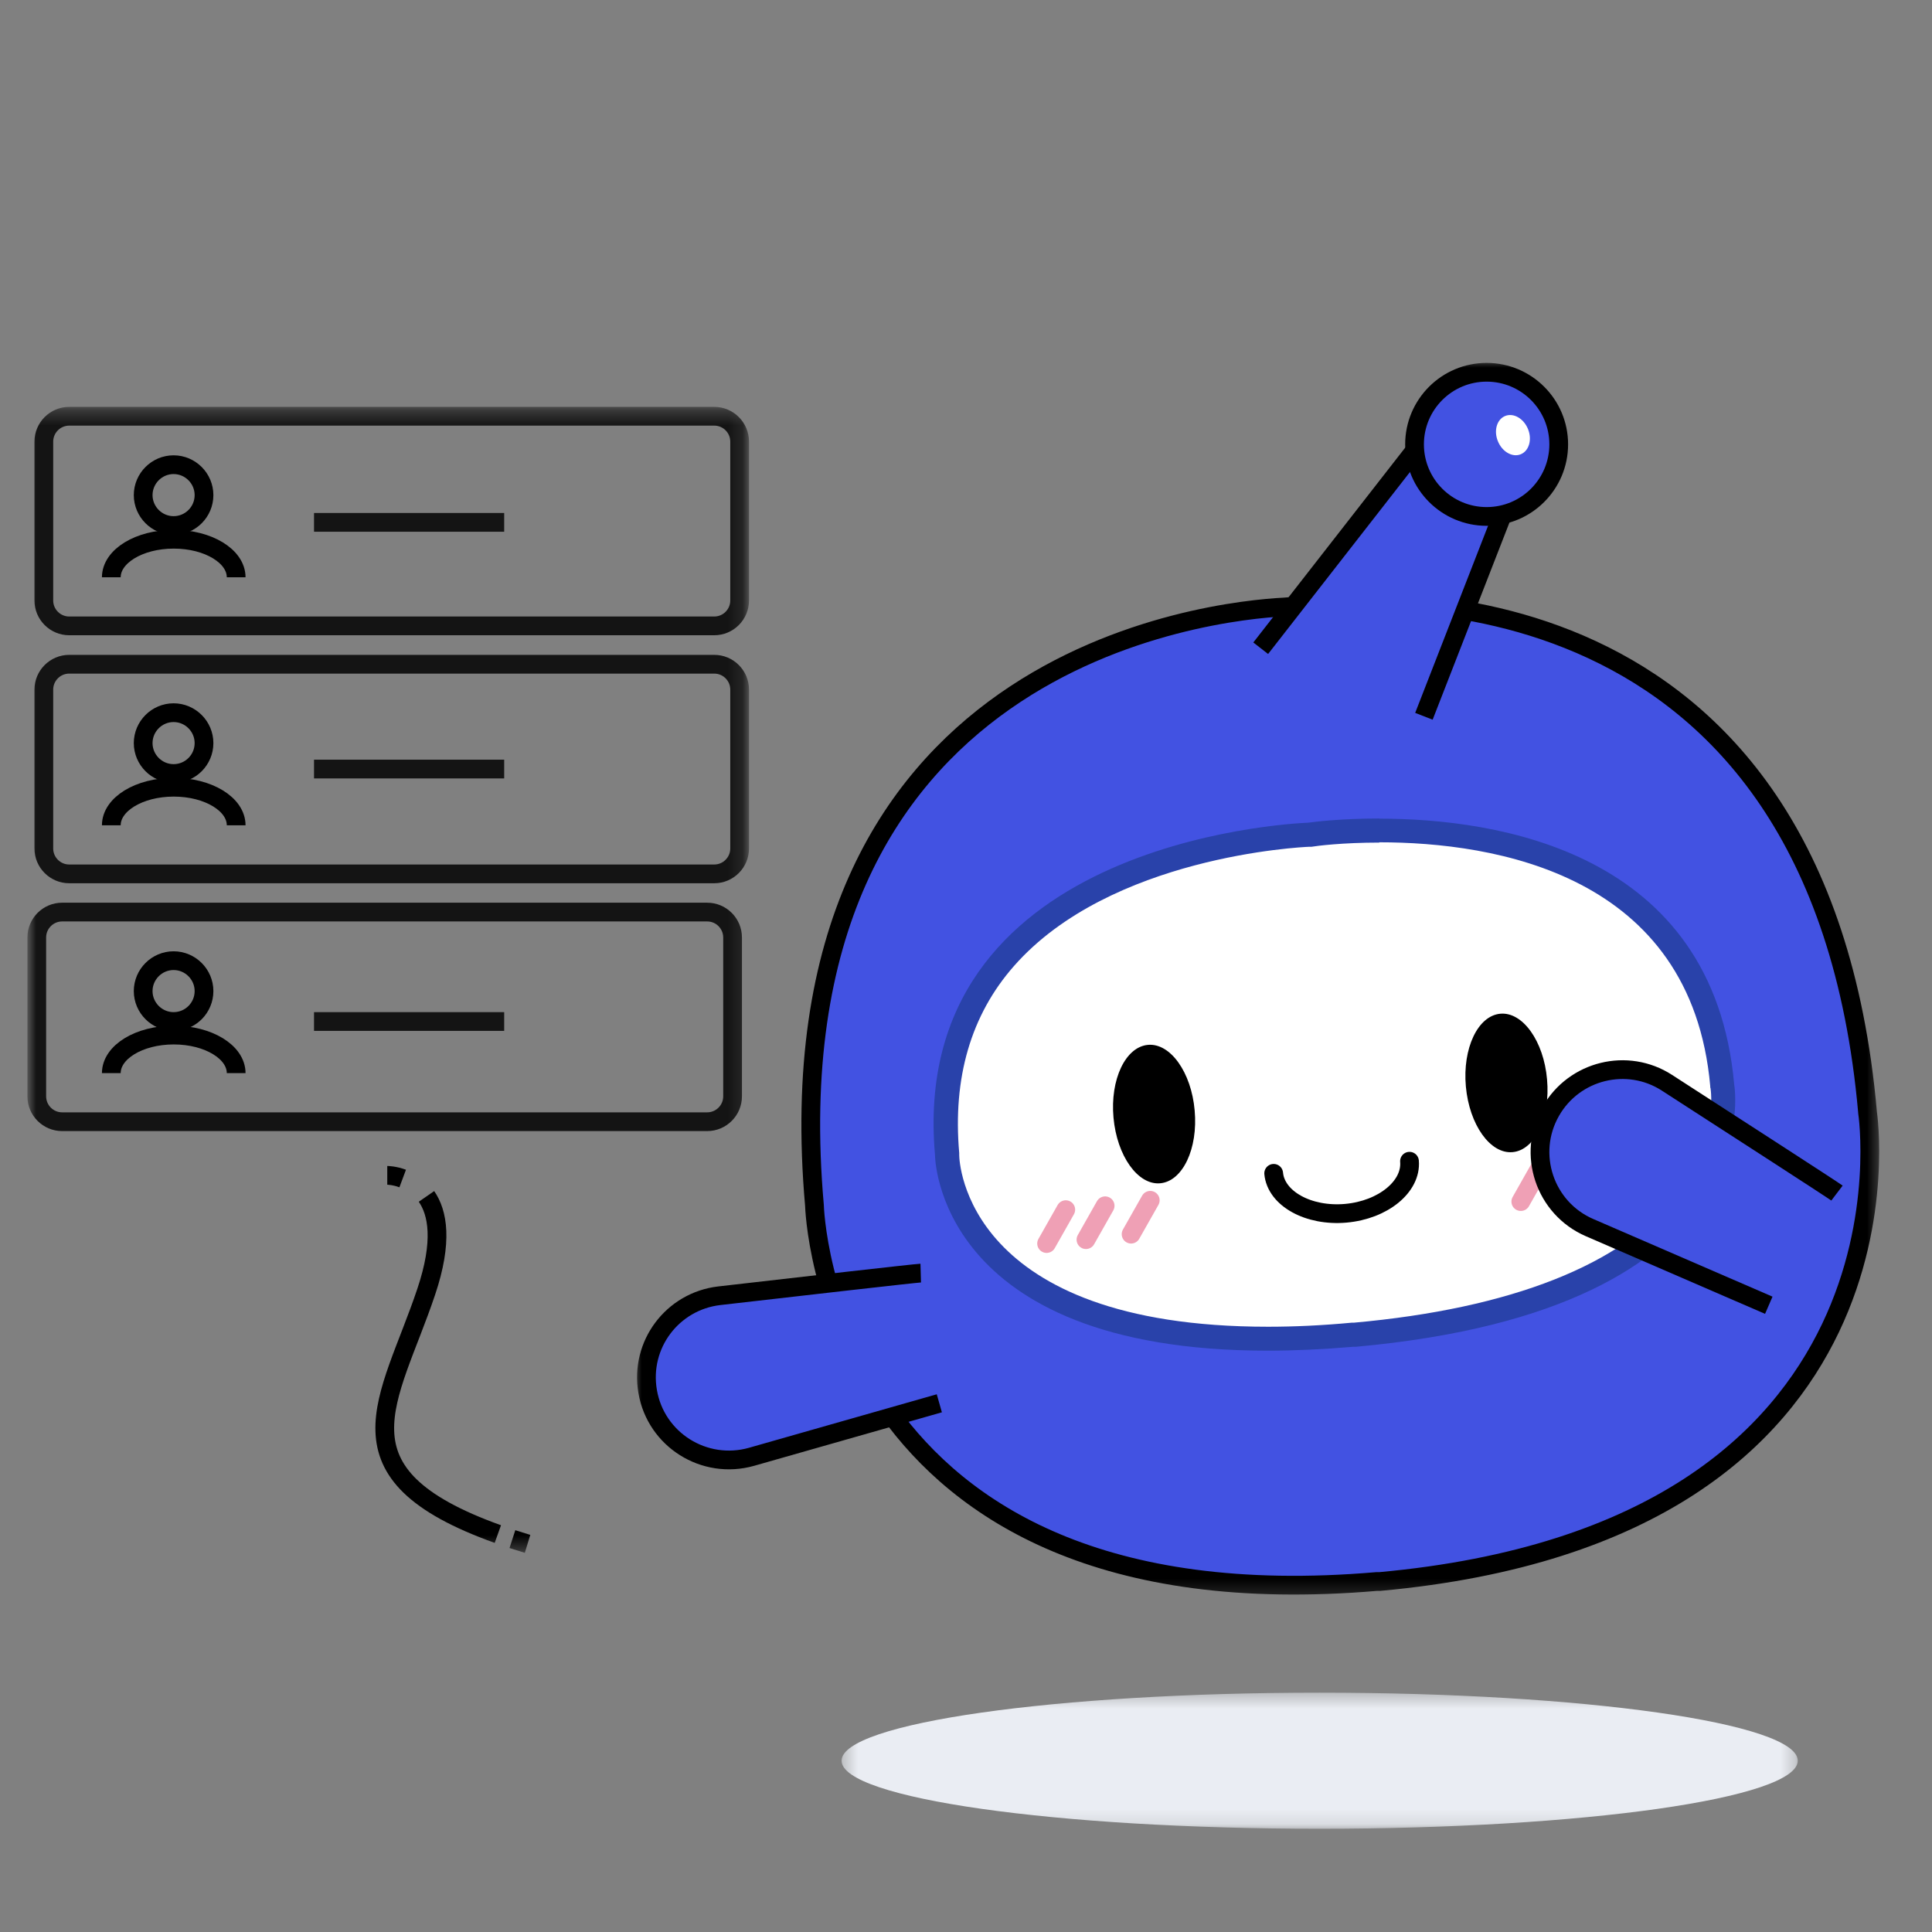 <svg width="134" height="134" viewBox="0 0 134 134" fill="none" xmlns="http://www.w3.org/2000/svg">
<rect x="0" y="0" width="134" height="134" fill="#808080" stroke="none"/>
<mask id="mask0_109_13449" style="mask-type:luminance" maskUnits="userSpaceOnUse" x="44" y="25" width="87" height="86">
<path d="M130.51 25H44V110.77H130.51V25Z" fill="white"/>
</mask>
<g mask="url(#mask0_109_13449)">
<path d="M129.53 77.15C126.16 39.03 95.04 41.4 90.15 42C89.79 42.04 89.44 42.08 89.08 42.1C84.16 42.35 53.11 45.49 56.49 83.61C56.49 83.61 57.23 112.97 95.49 109.69H95.71C133.95 106.19 129.53 77.16 129.53 77.16V77.14V77.15Z" fill="#4252E2" stroke="black" stroke-width="1.3" stroke-miterlimit="10"/>
<path d="M87.95 92.85C66.04 92.85 65.7 80.61 65.7 80.1C65.21 74.58 66.56 70.02 69.69 66.45C76.49 58.7 89.34 57.95 90.78 57.88C91.2 57.82 93.07 57.59 95.67 57.59C103.97 57.59 118.1 59.89 119.45 75.26C119.46 75.37 120.09 79.29 116.98 83.36C113.13 88.37 105.19 91.54 93.98 92.56H93.85C91.77 92.75 89.79 92.84 87.96 92.84L87.95 92.85Z" fill="white"/>
<path d="M95.66 58.42C103.67 58.42 117.31 60.62 118.62 75.34V75.42L118.64 75.48C118.66 75.62 119.19 79.15 116.27 82.91C112.56 87.7 104.82 90.76 93.89 91.74H93.74C91.72 91.93 89.77 92.02 87.95 92.02C66.95 92.02 66.53 80.57 66.53 80.11V79.97C66.07 74.76 67.34 70.4 70.32 67.01C77.01 59.39 90.26 58.75 90.82 58.73H90.97C91.3 58.67 93.11 58.44 95.67 58.44M95.66 56.77C93.03 56.77 91.15 57 90.74 57.06C89.07 57.13 62.95 58.56 64.85 80.1C64.85 80.1 64.85 93.68 87.93 93.68C89.76 93.68 91.73 93.59 93.87 93.41H94.05C123.06 90.78 120.28 75.22 120.28 75.22C118.84 58.98 103.74 56.78 95.67 56.78V56.76L95.66 56.77Z" fill="#2942AA"/>
<path d="M97.76 80.54C97.91 82.3 95.93 83.92 93.34 84.15C90.75 84.38 88.5 83.13 88.34 81.38" fill="white"/>
<path d="M97.76 80.54C97.91 82.3 95.93 83.92 93.34 84.15C90.75 84.38 88.5 83.13 88.34 81.38" stroke="black" stroke-width="1.3" stroke-miterlimit="10" stroke-linecap="round"/>
<path d="M73.92 83.9L72.59 86.25" stroke="#EFA0B5" stroke-width="1.3" stroke-miterlimit="10" stroke-linecap="round"/>
<path d="M76.65 83.63L75.32 85.98" stroke="#EFA0B5" stroke-width="1.3" stroke-miterlimit="10" stroke-linecap="round"/>
<path d="M79.78 83.25L78.45 85.6" stroke="#EFA0B5" stroke-width="1.3" stroke-miterlimit="10" stroke-linecap="round"/>
<path d="M106.81 80.99L105.48 83.34" stroke="#EFA0B5" stroke-width="1.3" stroke-miterlimit="10" stroke-linecap="round"/>
<path d="M109.54 80.73L108.21 83.08" stroke="#EFA0B5" stroke-width="1.3" stroke-miterlimit="10" stroke-linecap="round"/>
<path d="M112.67 80.33L111.34 82.68" stroke="#EFA0B5" stroke-width="1.3" stroke-miterlimit="10" stroke-linecap="round"/>
<path d="M80.47 82.07C82.03 81.93 83.1 79.67 82.86 77.02C82.63 74.37 81.17 72.33 79.62 72.47C78.06 72.61 76.99 74.87 77.23 77.52C77.47 80.17 78.92 82.21 80.47 82.07Z" fill="black"/>
<path d="M104.91 79.91C106.47 79.77 107.54 77.51 107.3 74.86C107.07 72.21 105.61 70.17 104.06 70.31C102.5 70.45 101.43 72.71 101.67 75.36C101.91 78.01 103.36 80.05 104.91 79.91Z" fill="black"/>
<path d="M63.86 88.3C63.5 88.31 55.64 89.21 49.89 89.87C46.63 90.25 44.36 93.27 44.92 96.51C45.49 99.86 48.85 101.97 52.13 101.04L65.15 97.33" fill="#4252E2"/>
<path d="M63.86 88.3C63.5 88.31 55.64 89.21 49.89 89.87C46.63 90.25 44.36 93.27 44.92 96.51C45.49 99.86 48.85 101.97 52.13 101.04L65.15 97.33" stroke="black" stroke-width="1.3" stroke-miterlimit="10"/>
<path d="M127.41 82.75C127.12 82.53 120.48 78.24 115.62 75.1C112.87 73.32 109.18 74.23 107.56 77.08C105.88 80.03 107.13 83.8 110.26 85.15L122.68 90.53" fill="#4252E2"/>
<path d="M127.41 82.75C127.12 82.53 120.48 78.24 115.62 75.1C112.87 73.32 109.18 74.23 107.56 77.08C105.88 80.03 107.13 83.8 110.26 85.15L122.68 90.53" stroke="black" stroke-width="1.3" stroke-miterlimit="10"/>
<path d="M98.76 49.68L104.81 34.15C106.09 32.36 105.85 29.98 104.27 28.84C102.69 27.7 100.36 28.24 99.08 30.03L87.44 44.96" fill="#4252E2"/>
<path d="M98.76 49.68L104.81 34.15C106.09 32.36 105.85 29.98 104.27 28.84C102.69 27.7 100.36 28.24 99.08 30.03L87.44 44.96" stroke="black" stroke-width="1.3" stroke-miterlimit="10"/>
<path d="M103.11 35.82C105.87 35.82 108.11 33.58 108.11 30.82C108.11 28.06 105.87 25.82 103.11 25.82C100.35 25.82 98.11 28.06 98.11 30.82C98.11 33.58 100.35 35.82 103.11 35.82Z" fill="#4252E2" stroke="black" stroke-width="1.3" stroke-miterlimit="10"/>
<path d="M105.47 31.51C106.05 31.28 106.28 30.49 105.98 29.76C105.68 29.02 104.97 28.62 104.4 28.85C103.82 29.08 103.59 29.87 103.89 30.6C104.19 31.34 104.9 31.74 105.47 31.51Z" fill="white"/>
</g>
<mask id="mask1_109_13449" style="mask-type:luminance" maskUnits="userSpaceOnUse" x="58" y="117" width="67" height="10">
<path d="M124.69 117.4H58.37V126.85H124.69V117.4Z" fill="white"/>
</mask>
<g mask="url(#mask1_109_13449)">
<path d="M91.53 126.84C109.84 126.84 124.69 124.73 124.69 122.12C124.69 119.51 109.84 117.4 91.53 117.4C73.22 117.4 58.37 119.51 58.37 122.12C58.37 124.73 73.22 126.84 91.53 126.84Z" fill="#EAEDF3"/>
</g>
<mask id="mask2_109_13449" style="mask-type:luminance" maskUnits="userSpaceOnUse" x="2" y="28" width="50" height="80">
<path d="M51.85 28.32H2V107.61H51.85V28.32Z" fill="white"/>
</mask>
<g mask="url(#mask2_109_13449)">
<path d="M26.86 81.52C26.86 81.52 27.34 81.52 27.93 81.74" stroke="black" stroke-width="1.3" stroke-miterlimit="10"/>
<path d="M29.58 82.98C30.36 84.11 30.74 86.09 29.56 89.6C27.01 97.2 22.8 102.2 34.53 106.4" stroke="black" stroke-width="1.3" stroke-miterlimit="10"/>
<path d="M35.54 106.75C35.88 106.86 36.23 106.97 36.59 107.08" stroke="black" stroke-width="1.3" stroke-miterlimit="10"/>
<path d="M49.54 28.87H4.8C3.83 28.87 3.04 29.66 3.04 30.63V41.65C3.04 42.62 3.83 43.41 4.8 43.41H49.54C50.51 43.41 51.3 42.62 51.3 41.65V30.63C51.3 29.66 50.51 28.87 49.54 28.87Z" stroke="#141414" stroke-width="1.3" stroke-miterlimit="10"/>
<path d="M12.04 36.45C13.21 36.45 14.15 35.5 14.15 34.34C14.15 33.18 13.2 32.23 12.04 32.23C10.88 32.23 9.93 33.18 9.93 34.34C9.93 35.5 10.88 36.45 12.04 36.45Z" stroke="black" stroke-width="1.3" stroke-miterlimit="10"/>
<path d="M7.72 40.04C7.72 38.58 9.65 37.4 12.05 37.4C14.45 37.4 16.38 38.58 16.38 40.04" stroke="black" stroke-width="1.3" stroke-miterlimit="10"/>
<path d="M49.54 46.07H4.8C3.83 46.07 3.04 46.86 3.04 47.83V58.85C3.04 59.82 3.83 60.61 4.8 60.61H49.54C50.51 60.61 51.3 59.82 51.3 58.85V47.83C51.3 46.86 50.51 46.07 49.54 46.07Z" stroke="#141414" stroke-width="1.3" stroke-miterlimit="10"/>
<path d="M12.04 53.65C13.21 53.65 14.15 52.7 14.15 51.54C14.15 50.38 13.2 49.43 12.04 49.43C10.88 49.43 9.93 50.38 9.93 51.54C9.93 52.7 10.88 53.65 12.04 53.65Z" stroke="black" stroke-width="1.3" stroke-miterlimit="10"/>
<path d="M7.72 57.24C7.72 55.78 9.65 54.6 12.05 54.6C14.45 54.6 16.38 55.78 16.38 57.24" stroke="black" stroke-width="1.3" stroke-miterlimit="10"/>
<path d="M49.05 63.26H4.31C3.34 63.26 2.55 64.05 2.55 65.02V76.04C2.55 77.01 3.34 77.8 4.31 77.8H49.05C50.02 77.8 50.81 77.01 50.81 76.04V65.02C50.81 64.05 50.02 63.26 49.05 63.26Z" stroke="#141414" stroke-width="1.3" stroke-miterlimit="10"/>
<path d="M12.04 70.85C13.21 70.85 14.15 69.9 14.15 68.74C14.15 67.58 13.2 66.63 12.04 66.63C10.88 66.63 9.93 67.58 9.93 68.74C9.93 69.9 10.88 70.85 12.04 70.85Z" stroke="black" stroke-width="1.3" stroke-miterlimit="10"/>
<path d="M7.72 74.43C7.72 72.97 9.65 71.79 12.05 71.79C14.45 71.79 16.38 72.97 16.38 74.43" stroke="black" stroke-width="1.3" stroke-miterlimit="10"/>
<path d="M21.78 36.23H34.97" stroke="#141414" stroke-width="1.3" stroke-miterlimit="10"/>
<path d="M21.78 53.34H34.97" stroke="#141414" stroke-width="1.3" stroke-miterlimit="10"/>
<path d="M21.78 70.85H34.97" stroke="#141414" stroke-width="1.3" stroke-miterlimit="10"/>
</g>
</svg>
